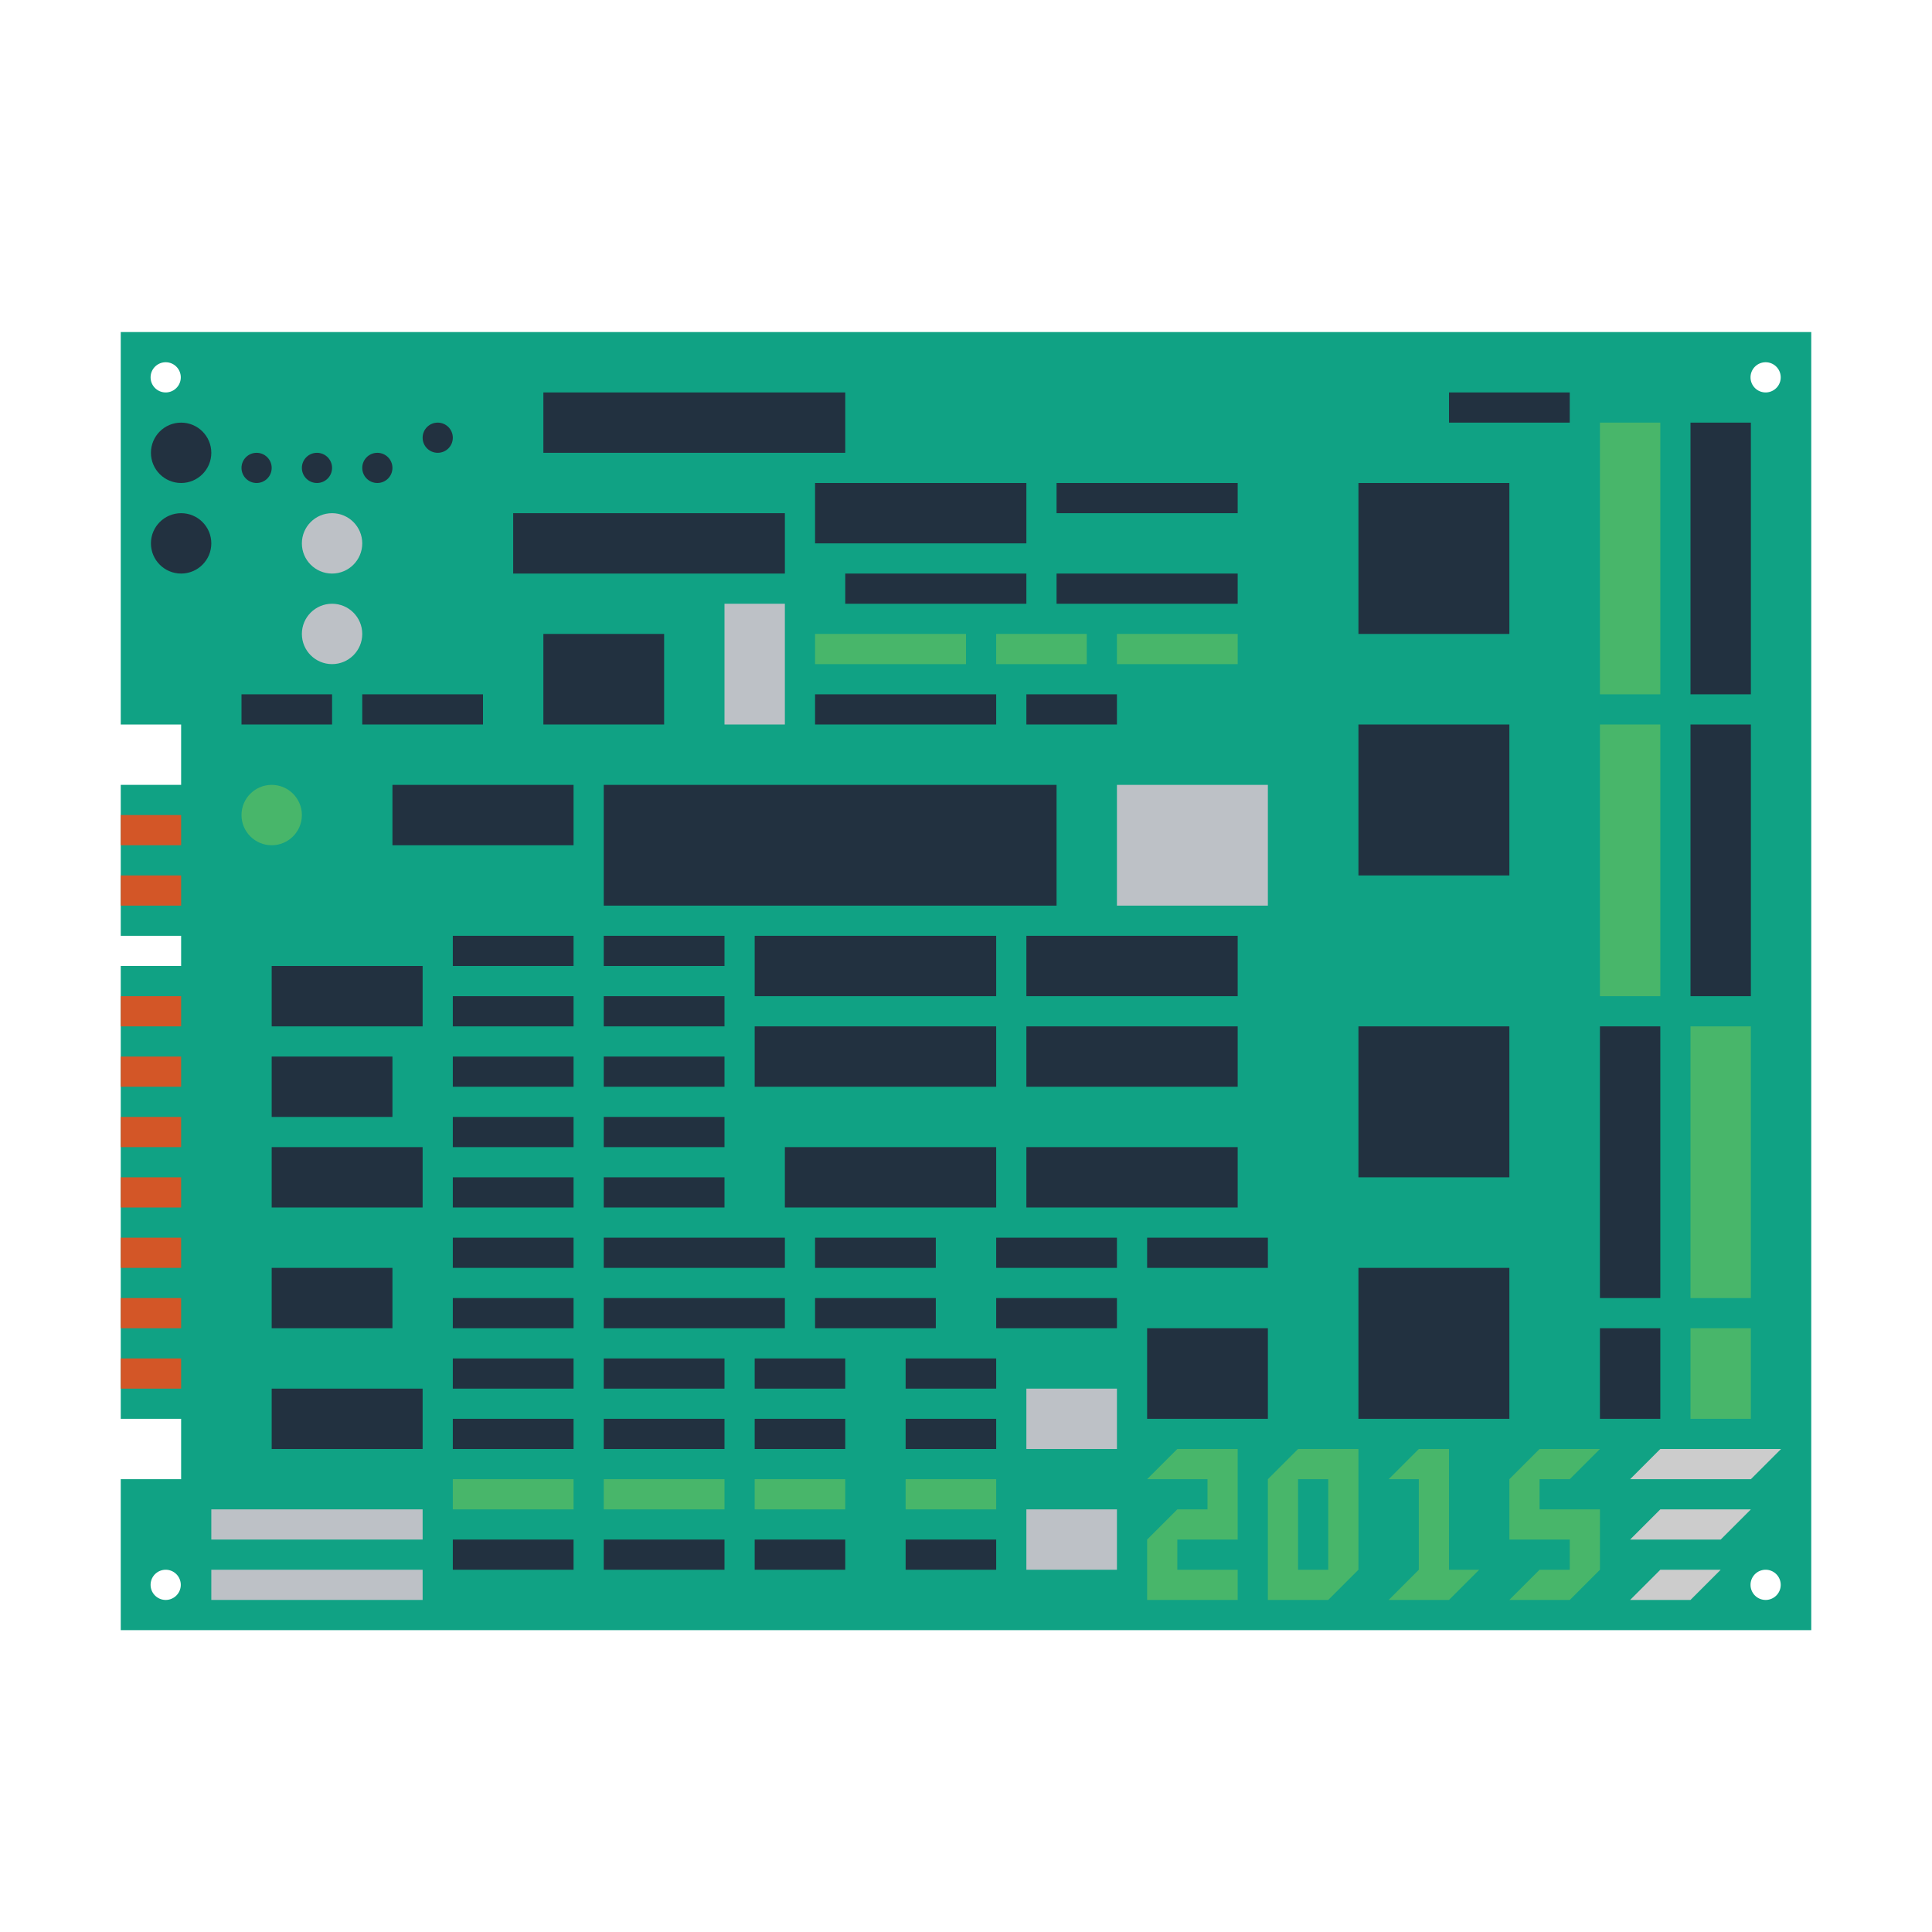 <svg xmlns="http://www.w3.org/2000/svg" viewBox="0 0 256 256"><path fill="#10a284" d="M16 44v52h8v8h-8v20h8v4h-8v60h8v8h-8v20h224V44zm6 168a2 2 0 1 1-.001-3.999A2 2 0 0 1 22 212m0-160a2 2 0 1 1-.001-3.999A2 2 0 0 1 22 52m212 160a2 2 0 1 1-.001-3.999A2 2 0 0 1 234 212m0-160a2 2 0 1 1-.001-3.999A2 2 0 0 1 234 52"/><path fill="#223140" d="M72 52h40v8H72zm-4 16h36v8H68zm40-4h28v8h-28z"/><circle cx="24" cy="60" r="4" fill="#223140"/><circle cx="24" cy="72" r="4" fill="#223140"/><circle cx="44" cy="72" r="4" fill="#bdc1c6"/><circle cx="44" cy="84" r="4" fill="#bdc1c6"/><circle cx="34" cy="62" r="2" fill="#223140"/><circle cx="42" cy="62" r="2" fill="#223140"/><circle cx="50" cy="62" r="2" fill="#223140"/><circle cx="58" cy="58" r="2" fill="#223140"/><path fill="#223140" d="M140 64h24v4h-24zm0 12h24v4h-24zm-28 0h24v4h-24z"/><path fill="#48b66a" d="M108 84h20v4h-20zm24 0h12v4h-12zm16 0h16v4h-16z"/><path fill="#223140" d="M108 92h24v4h-24zm28 0h12v4h-12zm-88 0h16v4H48zm-16 0h12v4H32zm20 12h24v8H52zm28 0h60v16H80zm-8-20h16v12H72z"/><path fill="#bdc1c6" d="M96 80h8v16h-8z"/><path fill="#223140" d="M180 64h20v20h-20zm0 32h20v20h-20zm0 40h20v20h-20zm0 32h20v20h-20zm-80-44h32v8h-32zm36 0h28v8h-28zm-36 12h32v8h-32zm36 0h28v8h-28zm-32 16h28v8h-28zm32 0h28v8h-28zm76-16h8v36h-8zm0 40h8v12h-8zm12-80h8v36h-8zm0-40h8v36h-8zm-32-4h16v4h-16zM36 128h20v8H36zm0 24h20v8H36zm0 32h20v8H36z"/><path fill="#bdc1c6" d="M28 200h28v4H28zm0 8h28v4H28z"/><path fill="#223140" d="M60 124h16v4H60zm20 0h16v4H80zm-20 8h16v4H60zm20 0h16v4H80zm-20 8h16v4H60zm20 0h16v4H80zm-20 8h16v4H60zm20 0h16v4H80zm-20 8h16v4H60zm20 0h16v4H80zm-20 8h16v4H60zm20 0h24v4H80zm-20 8h16v4H60zm0 8h16v4H60zm0 8h16v4H60z"/><path fill="#48b66a" d="M60 196h16v4H60z"/><path fill="#223140" d="M60 204h16v4H60zm20-24h16v4H80zm0 8h16v4H80z"/><path fill="#48b66a" d="M80 196h16v4H80z"/><path fill="#223140" d="M80 204h16v4H80zm20-24h12v4h-12zm0 8h12v4h-12z"/><path fill="#48b66a" d="M100 196h12v4h-12z"/><path fill="#223140" d="M100 204h12v4h-12zm20-24h12v4h-12zm0 8h12v4h-12z"/><path fill="#48b66a" d="M120 196h12v4h-12z"/><path fill="#223140" d="M120 204h12v4h-12zm-40-32h24v4H80zm28-8h16v4h-16zm0 8h16v4h-16zm24-8h16v4h-16zm0 8h16v4h-16zm20-8h16v4h-16zm0 12h16v12h-16z"/><path fill="#bdc1c6" d="M136 184h12v8h-12zm0 16h12v8h-12z"/><path fill="#223140" d="M36 168h16v8H36zm0-28h16v8H36z"/><circle cx="36" cy="108" r="4" fill="#48b66a"/><path fill="#48b66a" d="M212 56h8v36h-8zm0 40h8v36h-8zm12 40h8v36h-8zm0 40h8v12h-8z"/><path fill="#bdc1c6" d="M148 104h20v16h-20z"/><path fill="#d35627" d="M16 108h8v4h-8zm0 8h8v4h-8zm0 16h8v4h-8zm0 8h8v4h-8zm0 8h8v4h-8zm0 8h8v4h-8zm0 8h8v4h-8zm0 8h8v4h-8zm0 8h8v4h-8z"/><path fill="#48b66a" d="M152 196h8v4h-4l-4 4v8h12v-4h-8v-4h8v-12h-8zm20-4-4 4v16h8l4-4v-16h-4zm0 4h4v12h-4zm20 12v-16h-4l-4 4h4v12l-4 4h8l4-4z"/><path fill="#ccc" d="M232 196h-16l4-4h16zm-4 8h-12l4-4h12zm-4 8h-8l4-4h8z"/><path fill="#48b66a" d="m208 196 4-4h-8l-4 4v8h8v4h-4l-4 4h8l4-4v-8h-8v-4z"/></svg>